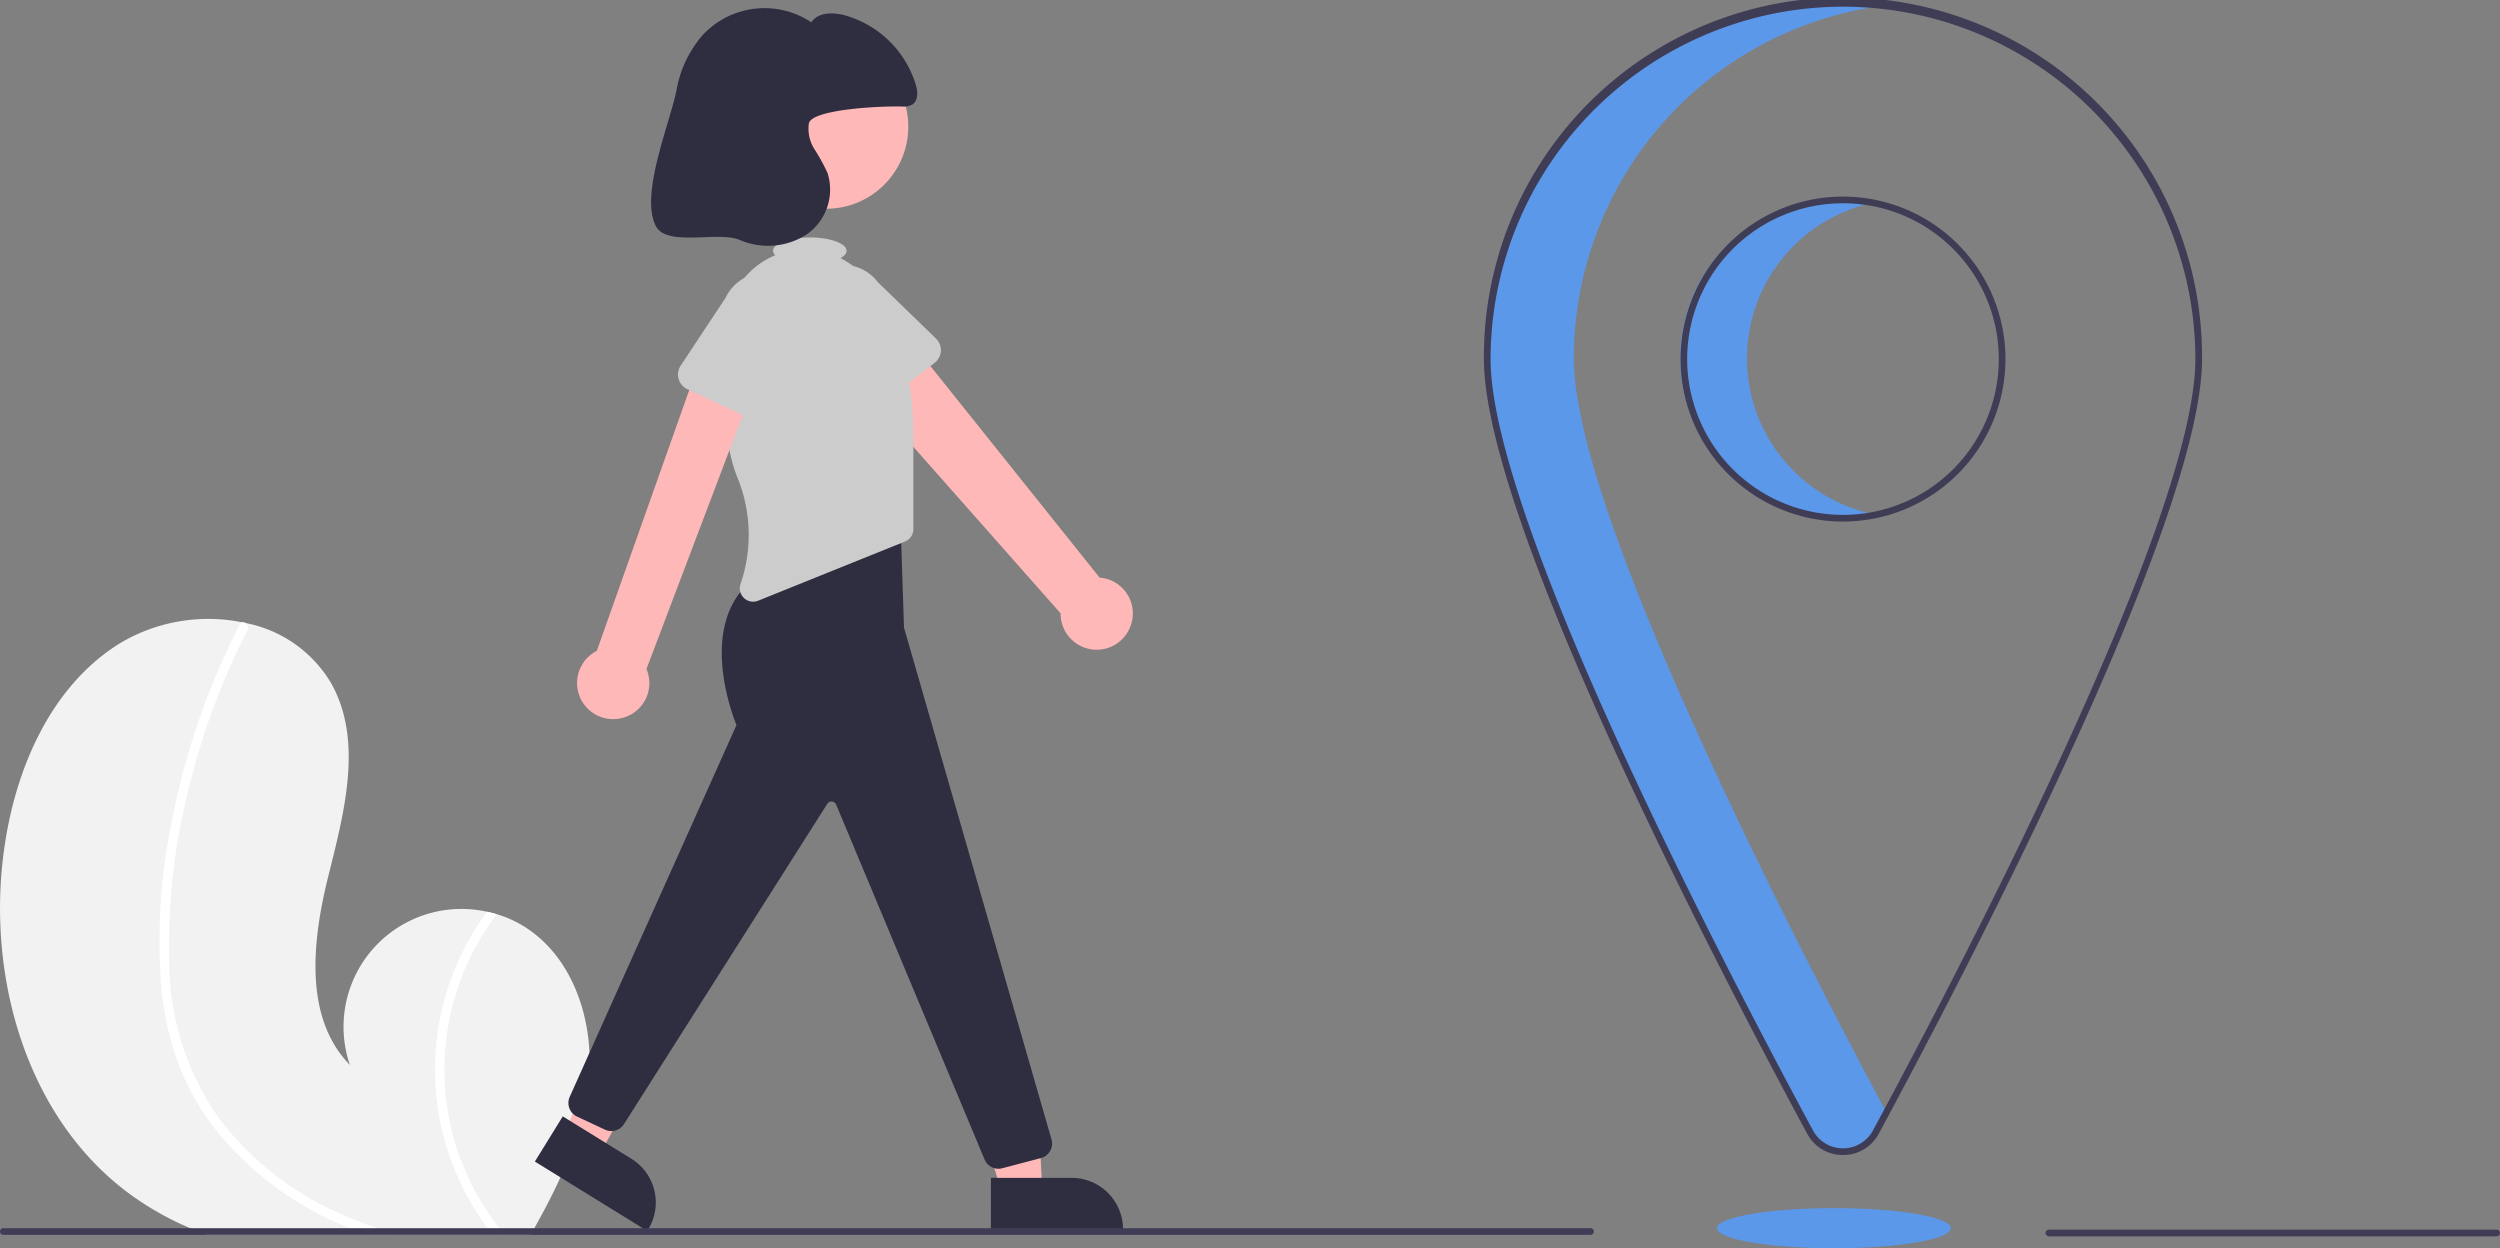 <svg xmlns="http://www.w3.org/2000/svg" width="278.154" height="138.879" viewBox="0 0 278.154 138.879">
  <rect x="0" y="0" width="278.154" height="138.879" fill="#808080" stroke="none"/>
  <g id="undraw_navigation_re_wxx4" transform="translate(0.001)">
    <path id="Path_9503" data-name="Path 9503" d="M291.347,499.213c-.714,5.625-3.2,10.811-5.982,15.8-.137.249-.275.494-.416.744h-35.98c-.639-.227-1.268-.476-1.892-.744a33.33,33.33,0,0,1-6.517-3.647c-11.7-8.432-16.209-24.366-14.172-38.642,1.26-8.874,5.156-17.931,12.737-22.708a19.143,19.143,0,0,1,13.748-2.409q.184.034.368.078a14.2,14.2,0,0,1,9.506,6.681c3.614,6.421,1.461,14.373-.316,21.518s-2.732,15.7,2.409,20.972a13.115,13.115,0,0,1,15.25-17.049c.372.078.74.167,1.1.279a12.161,12.161,0,0,1,2.509,1.052C289.767,484.524,292.221,492.324,291.347,499.213Z" transform="translate(-225.912 -378.365)" fill="#f2f2f2"/>
    <path id="Path_9504" data-name="Path 9504" d="M297.811,515.642c.8.271,1.613.517,2.428.744h-3.521q-.982-.346-1.948-.744c-.141-.056-.286-.115-.428-.175a36.136,36.136,0,0,1-13.9-10.027,28.125,28.125,0,0,1-4.387-7.164,32.451,32.451,0,0,1-2.246-9.168,65.25,65.25,0,0,1,1.29-19.447,81.088,81.088,0,0,1,6.342-19.02q.524-1.087,1.078-2.164a.437.437,0,0,1,.279-.242.488.488,0,0,1,.368.078.574.574,0,0,1,.227.758,80.179,80.179,0,0,0-6.729,18.332,70.378,70.378,0,0,0-2,19.083,30.438,30.438,0,0,0,5.361,16.7,33.676,33.676,0,0,0,12.614,10.35,42.365,42.365,0,0,0,5.175,2.1Z" transform="translate(-255.834 -378.993)" fill="#fff"/>
    <path id="Path_9505" data-name="Path 9505" d="M363.867,570.81H362.5c-.193-.245-.379-.494-.561-.744a30.211,30.211,0,0,1-5.354-12.3,29.52,29.52,0,0,1,2.543-18.354,30.323,30.323,0,0,1,2.747-4.55c.372.078.74.167,1.1.279a28.523,28.523,0,0,0,.282,34.928C363.462,570.32,363.663,570.569,363.867,570.81Z" transform="translate(-307.7 -433.418)" fill="#fff"/>
    <path id="Path_9506" data-name="Path 9506" d="M510.671,391.847a3.994,3.994,0,0,0-3.57-4.976L484.38,358.465l-5.622,5.24,24,27.135a4.015,4.015,0,0,0,7.911,1.007Z" transform="translate(-384.756 -322.602)" fill="#ffb8b8"/>
    <path id="Path_9507" data-name="Path 9507" d="M479.875,352.142l-7.181,5.5a1.791,1.791,0,0,1-2.655-.553l-4.374-7.885a4.973,4.973,0,1,1,7.915-6.025l6.453,6.256a1.791,1.791,0,0,1-.158,2.707Z" transform="translate(-375.892 -311.767)" fill="#ccc"/>
    <circle id="Ellipse_138" data-name="Ellipse 138" cx="9.131" cy="9.131" r="9.131" transform="translate(82.793 4.964)" fill="#ffb8b8"/>
    <path id="Path_9508" data-name="Path 9508" d="M295.289,342.091h4.558l-.434-8.531h-6.727Z" transform="translate(-183.874 -209.552)" fill="#ffb8b8"/>
    <path id="Path_9509" data-name="Path 9509" d="M522.468,614.5h8.976a5.72,5.72,0,0,1,5.72,5.72v.186h-14.7Z" transform="translate(-412.216 -483.452)" fill="#2f2e41"/>
    <path id="Path_9510" data-name="Path 9510" d="M168.975,325.586l3.878,2.4,4.114-7.486-4.693-2.936Z" transform="translate(-106.155 -199.5)" fill="#ffb8b8"/>
    <path id="Path_9511" data-name="Path 9511" d="M389.081,596.1l7.637,4.717h0a5.72,5.72,0,0,1,1.86,7.873l-.1.158-12.5-7.723Z" transform="translate(-326.468 -471.89)" fill="#2f2e41"/>
    <path id="Path_9512" data-name="Path 9512" d="M443.866,488.689a1.67,1.67,0,0,1-1.561-1.079l-16.487-39.418a.558.558,0,0,0-.985-.12l-22.649,35.68a1.667,1.667,0,0,1-2.1.583l-3.1-1.446a1.68,1.68,0,0,1-.819-2.2l18.556-41.363c-.405-.986-4.357-11.107,1.715-16.107l.042-.026,16.466-7.345.415,12.631,16.412,56.942a1.673,1.673,0,0,1-1.182,2.081l-4.3,1.131A1.679,1.679,0,0,1,443.866,488.689Z" transform="translate(-332.78 -358.651)" fill="#2f2e41"/>
    <path id="Path_9513" data-name="Path 9513" d="M462.392,345.362c-.627-2.516-1.516-5.053-2.707-6.224a15.082,15.082,0,0,1-1.232-1.357,9.024,9.024,0,0,0-2.956-2.422c.42-.233.666-.512.666-.812,0-.821-1.831-1.487-4.09-1.487s-4.09.666-4.09,1.487a.726.726,0,0,0,.243.5,8.7,8.7,0,0,0-5.38,7.255c-.528,5.657-.682,12.888,1.169,17.461a16.838,16.838,0,0,1,.347,11.867,1.485,1.485,0,0,0,1.966,1.847l16.338-6.584a1.487,1.487,0,0,0,.931-1.379v-10a41.991,41.991,0,0,0-1.206-10.154Z" transform="translate(-361.975 -306.642)" fill="#ccc"/>
    <path id="Path_9514" data-name="Path 9514" d="M403.564,407.9a3.994,3.994,0,0,0,2.768-5.463l12.783-33.711-6.483-1.674-11.824,33.364a4.015,4.015,0,0,0,2.755,7.484Z" transform="translate(-334.407 -328)" fill="#ffb8b8"/>
    <path id="Path_9515" data-name="Path 9515" d="M438.029,360.349l-8.191-3.834a1.791,1.791,0,0,1-.734-2.61l4.978-7.518a4.973,4.973,0,0,1,9,4.243l-2.574,8.611a1.791,1.791,0,0,1-2.475,1.108Z" transform="translate(-353.374 -313.221)" fill="#ccc"/>
    <path id="Path_9516" data-name="Path 9516" d="M448.629,275.377a2.082,2.082,0,0,0,1.2-.216c.674-.441.607-1.443.379-2.215a11.525,11.525,0,0,0-7.938-7.725c-1.3-.345-2.945-.332-3.688.789a9.39,9.39,0,0,0-12.148,1.492,12.722,12.722,0,0,0-2.852,6.077c-.78,3.823-4.122,11.708-2.271,15.142,1.232,2.285,6.9.5,9.3,1.5a7.919,7.919,0,0,0,7.442-.6,6.073,6.073,0,0,0,2.336-6.846,21.188,21.188,0,0,0-1.448-2.636,4.242,4.242,0,0,1-.629-2.878C438.642,275.732,445.85,275.32,448.629,275.377Z" transform="translate(-348.318 -263.529)" fill="#2f2e41"/>
    <path id="Path_9517" data-name="Path 9517" d="M403.242,629.932a.371.371,0,0,1-.372.372H226.279a.372.372,0,0,1,0-.744H402.87a.371.371,0,0,1,.372.372Z" transform="translate(-225.907 -492.912)" fill="#3f3d56"/>
    <ellipse id="Ellipse_139" data-name="Ellipse 139" cx="13.012" cy="2.231" rx="13.012" ry="2.231" transform="translate(191.035 134.418)" fill="#5c98e9"/>
    <path id="Path_9518" data-name="Path 9518" d="M888.282,630.744H838.465a.372.372,0,1,1,0-.744h49.817a.372.372,0,0,1,0,.744Z" transform="translate(-610.5 -493.188)" fill="#3f3d56"/>
    <path id="Path_9519" data-name="Path 9519" d="M736.177,339.344a17.71,17.71,0,0,1,13.986-17.312,17.707,17.707,0,1,0,0,34.624,17.711,17.711,0,0,1-13.989-17.312Z" transform="translate(-541.802 -299.466)" fill="#5c98e9"/>
    <path id="Path_9520" data-name="Path 9520" d="M680.574,302.384A39.584,39.584,0,0,1,715.318,263.1a39.594,39.594,0,0,0-44.41,39.285c0,17.754,26.11,67.82,35.916,86a4.16,4.16,0,0,0,7.326,0c.367-.68.759-1.41,1.17-2.177C704.764,366.5,680.574,319.474,680.574,302.384Z" transform="translate(-505.47 -262.506)" fill="#5c98e9"/>
    <path id="Path_9521" data-name="Path 9521" d="M709.951,390.509a4.471,4.471,0,0,1-3.99-2.383C695.148,368.083,670,319.564,670,301.951a39.951,39.951,0,1,1,79.9,0c0,17.615-25.149,66.132-35.961,86.174A4.471,4.471,0,0,1,709.951,390.509Zm0-127.766a39.252,39.252,0,0,0-39.208,39.208c0,17.444,25.086,65.828,35.872,85.822a3.789,3.789,0,0,0,6.672,0c10.786-19.993,35.872-68.376,35.872-85.822a39.252,39.252,0,0,0-39.208-39.208Z" transform="translate(-504.899 -262)" fill="#3f3d56"/>
    <path id="Path_9522" data-name="Path 9522" d="M746.912,356.99a18.078,18.078,0,1,1,18.078-18.078,18.079,18.079,0,0,1-18.078,18.078Zm0-35.413a17.335,17.335,0,1,0,17.335,17.335,17.335,17.335,0,0,0-17.335-17.335Z" transform="translate(-541.86 -298.961)" fill="#3f3d56"/>
  </g>
</svg>
